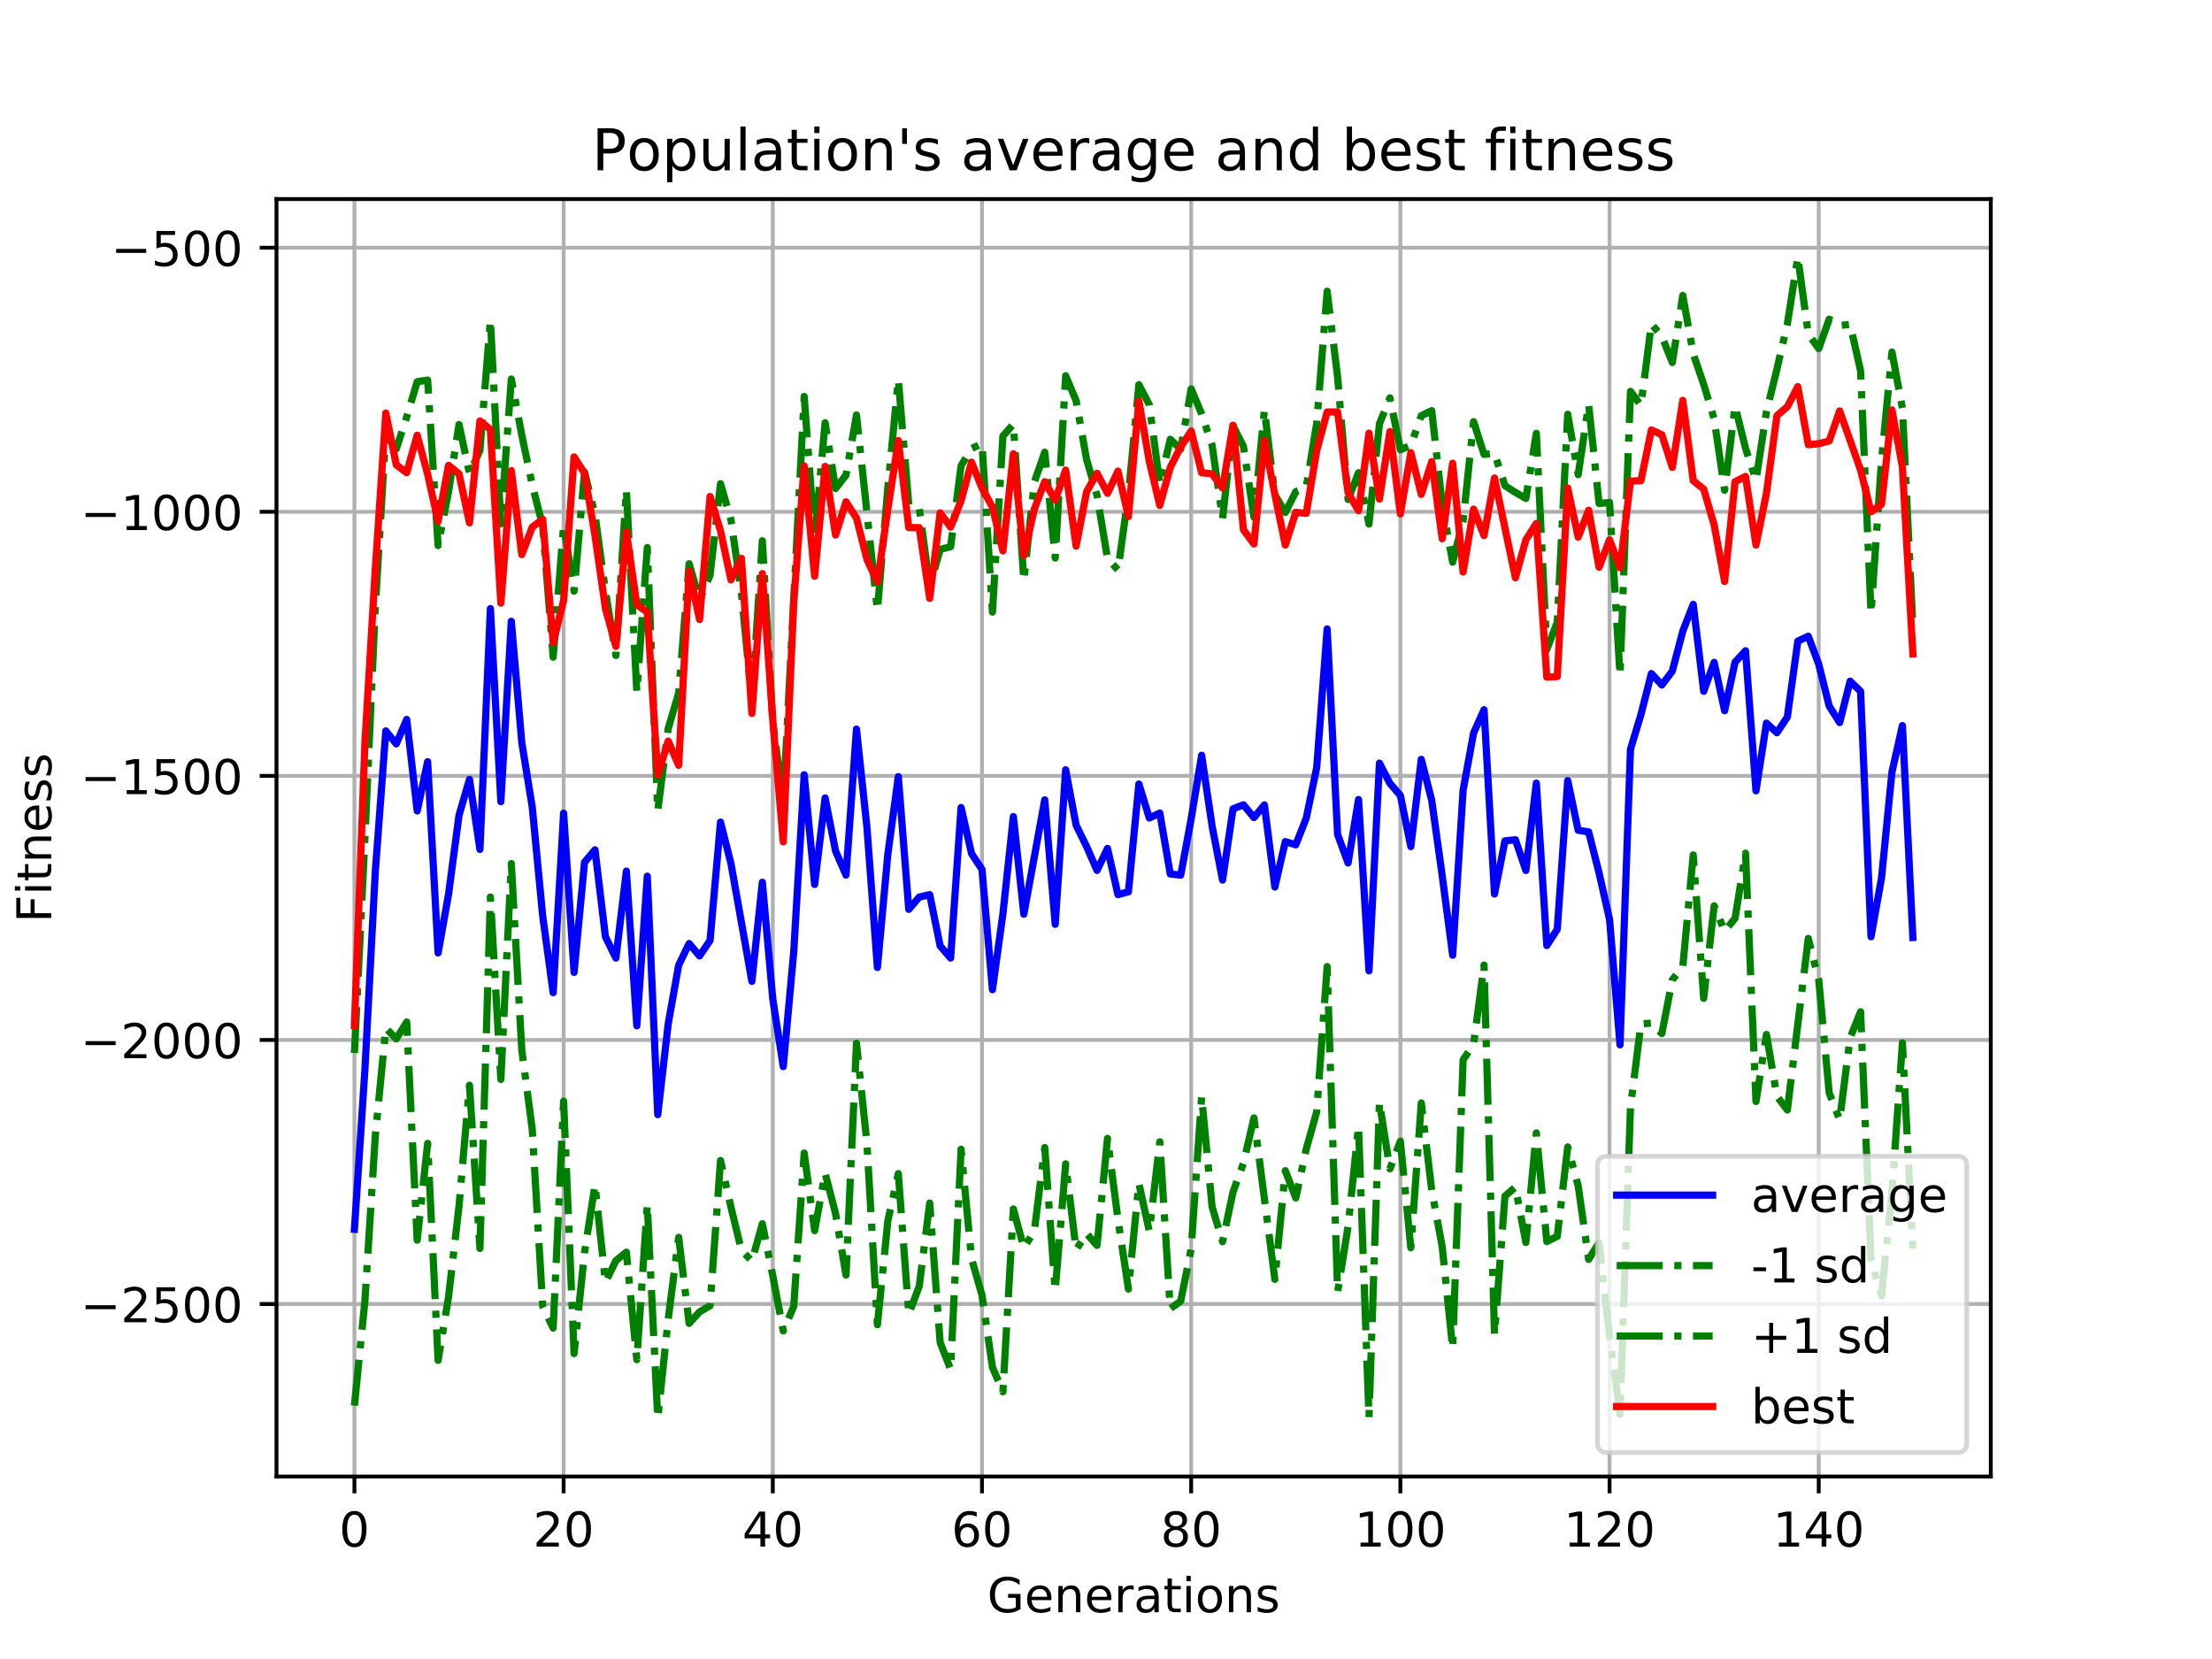 <?xml version="1.0" encoding="utf-8" standalone="no"?>
<!DOCTYPE svg PUBLIC "-//W3C//DTD SVG 1.1//EN"
  "http://www.w3.org/Graphics/SVG/1.1/DTD/svg11.dtd">
<!-- Created with matplotlib (https://matplotlib.org/) -->
<svg height="345.6pt" version="1.1" viewBox="0 0 460.8 345.6" width="460.8pt" xmlns="http://www.w3.org/2000/svg" xmlns:xlink="http://www.w3.org/1999/xlink">
 <defs>
  <style type="text/css">
*{stroke-linecap:butt;stroke-linejoin:round;}
  </style>
 </defs>
 <g id="figure_1">
  <g id="patch_1">
   <path d="M 0 345.6 
L 460.8 345.6 
L 460.8 0 
L 0 0 
z
" style="fill:#ffffff;"/>
  </g>
  <g id="axes_1">
   <g id="patch_2">
    <path d="M 57.6 307.584 
L 414.72 307.584 
L 414.72 41.472 
L 57.6 41.472 
z
" style="fill:#ffffff;"/>
   </g>
   <g id="matplotlib.axis_1">
    <g id="xtick_1">
     <g id="line2d_1">
      <path clip-path="url(#pea93c3dcca)" d="M 73.833 307.584 
L 73.833 41.472 
" style="fill:none;stroke:#b0b0b0;stroke-linecap:square;stroke-width:0.8;"/>
     </g>
     <g id="line2d_2">
      <defs>
       <path d="M 0 0 
L 0 3.5 
" id="m9315d647c9" style="stroke:#000000;stroke-width:0.8;"/>
      </defs>
      <g>
       <use style="stroke:#000000;stroke-width:0.8;" x="73.833" xlink:href="#m9315d647c9" y="307.584"/>
      </g>
     </g>
     <g id="text_1">
      <!-- 0 -->
      <defs>
       <path d="M 31.781 66.406 
Q 24.172 66.406 20.328 58.906 
Q 16.5 51.422 16.5 36.375 
Q 16.5 21.391 20.328 13.891 
Q 24.172 6.391 31.781 6.391 
Q 39.453 6.391 43.281 13.891 
Q 47.125 21.391 47.125 36.375 
Q 47.125 51.422 43.281 58.906 
Q 39.453 66.406 31.781 66.406 
z
M 31.781 74.219 
Q 44.047 74.219 50.516 64.516 
Q 56.984 54.828 56.984 36.375 
Q 56.984 17.969 50.516 8.266 
Q 44.047 -1.422 31.781 -1.422 
Q 19.531 -1.422 13.062 8.266 
Q 6.594 17.969 6.594 36.375 
Q 6.594 54.828 13.062 64.516 
Q 19.531 74.219 31.781 74.219 
z
" id="DejaVuSans-48"/>
      </defs>
      <g transform="translate(70.651 322.182)scale(0.1 -0.1)">
       <use xlink:href="#DejaVuSans-48"/>
      </g>
     </g>
    </g>
    <g id="xtick_2">
     <g id="line2d_3">
      <path clip-path="url(#pea93c3dcca)" d="M 117.411 307.584 
L 117.411 41.472 
" style="fill:none;stroke:#b0b0b0;stroke-linecap:square;stroke-width:0.8;"/>
     </g>
     <g id="line2d_4">
      <g>
       <use style="stroke:#000000;stroke-width:0.8;" x="117.411" xlink:href="#m9315d647c9" y="307.584"/>
      </g>
     </g>
     <g id="text_2">
      <!-- 20 -->
      <defs>
       <path d="M 19.188 8.297 
L 53.609 8.297 
L 53.609 0 
L 7.328 0 
L 7.328 8.297 
Q 12.938 14.109 22.625 23.891 
Q 32.328 33.688 34.812 36.531 
Q 39.547 41.844 41.422 45.531 
Q 43.312 49.219 43.312 52.781 
Q 43.312 58.594 39.234 62.25 
Q 35.156 65.922 28.609 65.922 
Q 23.969 65.922 18.812 64.312 
Q 13.672 62.703 7.812 59.422 
L 7.812 69.391 
Q 13.766 71.781 18.938 73 
Q 24.125 74.219 28.422 74.219 
Q 39.75 74.219 46.484 68.547 
Q 53.219 62.891 53.219 53.422 
Q 53.219 48.922 51.531 44.891 
Q 49.859 40.875 45.406 35.406 
Q 44.188 33.984 37.641 27.219 
Q 31.109 20.453 19.188 8.297 
z
" id="DejaVuSans-50"/>
      </defs>
      <g transform="translate(111.048 322.182)scale(0.1 -0.1)">
       <use xlink:href="#DejaVuSans-50"/>
       <use x="63.623" xlink:href="#DejaVuSans-48"/>
      </g>
     </g>
    </g>
    <g id="xtick_3">
     <g id="line2d_5">
      <path clip-path="url(#pea93c3dcca)" d="M 160.988 307.584 
L 160.988 41.472 
" style="fill:none;stroke:#b0b0b0;stroke-linecap:square;stroke-width:0.8;"/>
     </g>
     <g id="line2d_6">
      <g>
       <use style="stroke:#000000;stroke-width:0.8;" x="160.988" xlink:href="#m9315d647c9" y="307.584"/>
      </g>
     </g>
     <g id="text_3">
      <!-- 40 -->
      <defs>
       <path d="M 37.797 64.312 
L 12.891 25.391 
L 37.797 25.391 
z
M 35.203 72.906 
L 47.609 72.906 
L 47.609 25.391 
L 58.016 25.391 
L 58.016 17.188 
L 47.609 17.188 
L 47.609 0 
L 37.797 0 
L 37.797 17.188 
L 4.891 17.188 
L 4.891 26.703 
z
" id="DejaVuSans-52"/>
      </defs>
      <g transform="translate(154.626 322.182)scale(0.1 -0.1)">
       <use xlink:href="#DejaVuSans-52"/>
       <use x="63.623" xlink:href="#DejaVuSans-48"/>
      </g>
     </g>
    </g>
    <g id="xtick_4">
     <g id="line2d_7">
      <path clip-path="url(#pea93c3dcca)" d="M 204.566 307.584 
L 204.566 41.472 
" style="fill:none;stroke:#b0b0b0;stroke-linecap:square;stroke-width:0.8;"/>
     </g>
     <g id="line2d_8">
      <g>
       <use style="stroke:#000000;stroke-width:0.8;" x="204.566" xlink:href="#m9315d647c9" y="307.584"/>
      </g>
     </g>
     <g id="text_4">
      <!-- 60 -->
      <defs>
       <path d="M 33.016 40.375 
Q 26.375 40.375 22.484 35.828 
Q 18.609 31.297 18.609 23.391 
Q 18.609 15.531 22.484 10.953 
Q 26.375 6.391 33.016 6.391 
Q 39.656 6.391 43.531 10.953 
Q 47.406 15.531 47.406 23.391 
Q 47.406 31.297 43.531 35.828 
Q 39.656 40.375 33.016 40.375 
z
M 52.594 71.297 
L 52.594 62.312 
Q 48.875 64.062 45.094 64.984 
Q 41.312 65.922 37.594 65.922 
Q 27.828 65.922 22.672 59.328 
Q 17.531 52.734 16.797 39.406 
Q 19.672 43.656 24.016 45.922 
Q 28.375 48.188 33.594 48.188 
Q 44.578 48.188 50.953 41.516 
Q 57.328 34.859 57.328 23.391 
Q 57.328 12.156 50.688 5.359 
Q 44.047 -1.422 33.016 -1.422 
Q 20.359 -1.422 13.672 8.266 
Q 6.984 17.969 6.984 36.375 
Q 6.984 53.656 15.188 63.938 
Q 23.391 74.219 37.203 74.219 
Q 40.922 74.219 44.703 73.484 
Q 48.484 72.75 52.594 71.297 
z
" id="DejaVuSans-54"/>
      </defs>
      <g transform="translate(198.204 322.182)scale(0.1 -0.1)">
       <use xlink:href="#DejaVuSans-54"/>
       <use x="63.623" xlink:href="#DejaVuSans-48"/>
      </g>
     </g>
    </g>
    <g id="xtick_5">
     <g id="line2d_9">
      <path clip-path="url(#pea93c3dcca)" d="M 248.144 307.584 
L 248.144 41.472 
" style="fill:none;stroke:#b0b0b0;stroke-linecap:square;stroke-width:0.8;"/>
     </g>
     <g id="line2d_10">
      <g>
       <use style="stroke:#000000;stroke-width:0.8;" x="248.144" xlink:href="#m9315d647c9" y="307.584"/>
      </g>
     </g>
     <g id="text_5">
      <!-- 80 -->
      <defs>
       <path d="M 31.781 34.625 
Q 24.75 34.625 20.719 30.859 
Q 16.703 27.094 16.703 20.516 
Q 16.703 13.922 20.719 10.156 
Q 24.75 6.391 31.781 6.391 
Q 38.812 6.391 42.859 10.172 
Q 46.922 13.969 46.922 20.516 
Q 46.922 27.094 42.891 30.859 
Q 38.875 34.625 31.781 34.625 
z
M 21.922 38.812 
Q 15.578 40.375 12.031 44.719 
Q 8.5 49.078 8.5 55.328 
Q 8.5 64.062 14.719 69.141 
Q 20.953 74.219 31.781 74.219 
Q 42.672 74.219 48.875 69.141 
Q 55.078 64.062 55.078 55.328 
Q 55.078 49.078 51.531 44.719 
Q 48 40.375 41.703 38.812 
Q 48.828 37.156 52.797 32.312 
Q 56.781 27.484 56.781 20.516 
Q 56.781 9.906 50.312 4.234 
Q 43.844 -1.422 31.781 -1.422 
Q 19.734 -1.422 13.25 4.234 
Q 6.781 9.906 6.781 20.516 
Q 6.781 27.484 10.781 32.312 
Q 14.797 37.156 21.922 38.812 
z
M 18.312 54.391 
Q 18.312 48.734 21.844 45.562 
Q 25.391 42.391 31.781 42.391 
Q 38.141 42.391 41.719 45.562 
Q 45.312 48.734 45.312 54.391 
Q 45.312 60.062 41.719 63.234 
Q 38.141 66.406 31.781 66.406 
Q 25.391 66.406 21.844 63.234 
Q 18.312 60.062 18.312 54.391 
z
" id="DejaVuSans-56"/>
      </defs>
      <g transform="translate(241.781 322.182)scale(0.1 -0.1)">
       <use xlink:href="#DejaVuSans-56"/>
       <use x="63.623" xlink:href="#DejaVuSans-48"/>
      </g>
     </g>
    </g>
    <g id="xtick_6">
     <g id="line2d_11">
      <path clip-path="url(#pea93c3dcca)" d="M 291.722 307.584 
L 291.722 41.472 
" style="fill:none;stroke:#b0b0b0;stroke-linecap:square;stroke-width:0.8;"/>
     </g>
     <g id="line2d_12">
      <g>
       <use style="stroke:#000000;stroke-width:0.8;" x="291.722" xlink:href="#m9315d647c9" y="307.584"/>
      </g>
     </g>
     <g id="text_6">
      <!-- 100 -->
      <defs>
       <path d="M 12.406 8.297 
L 28.516 8.297 
L 28.516 63.922 
L 10.984 60.406 
L 10.984 69.391 
L 28.422 72.906 
L 38.281 72.906 
L 38.281 8.297 
L 54.391 8.297 
L 54.391 0 
L 12.406 0 
z
" id="DejaVuSans-49"/>
      </defs>
      <g transform="translate(282.178 322.182)scale(0.1 -0.1)">
       <use xlink:href="#DejaVuSans-49"/>
       <use x="63.623" xlink:href="#DejaVuSans-48"/>
       <use x="127.246" xlink:href="#DejaVuSans-48"/>
      </g>
     </g>
    </g>
    <g id="xtick_7">
     <g id="line2d_13">
      <path clip-path="url(#pea93c3dcca)" d="M 335.299 307.584 
L 335.299 41.472 
" style="fill:none;stroke:#b0b0b0;stroke-linecap:square;stroke-width:0.8;"/>
     </g>
     <g id="line2d_14">
      <g>
       <use style="stroke:#000000;stroke-width:0.8;" x="335.299" xlink:href="#m9315d647c9" y="307.584"/>
      </g>
     </g>
     <g id="text_7">
      <!-- 120 -->
      <g transform="translate(325.756 322.182)scale(0.1 -0.1)">
       <use xlink:href="#DejaVuSans-49"/>
       <use x="63.623" xlink:href="#DejaVuSans-50"/>
       <use x="127.246" xlink:href="#DejaVuSans-48"/>
      </g>
     </g>
    </g>
    <g id="xtick_8">
     <g id="line2d_15">
      <path clip-path="url(#pea93c3dcca)" d="M 378.877 307.584 
L 378.877 41.472 
" style="fill:none;stroke:#b0b0b0;stroke-linecap:square;stroke-width:0.8;"/>
     </g>
     <g id="line2d_16">
      <g>
       <use style="stroke:#000000;stroke-width:0.8;" x="378.877" xlink:href="#m9315d647c9" y="307.584"/>
      </g>
     </g>
     <g id="text_8">
      <!-- 140 -->
      <g transform="translate(369.334 322.182)scale(0.1 -0.1)">
       <use xlink:href="#DejaVuSans-49"/>
       <use x="63.623" xlink:href="#DejaVuSans-52"/>
       <use x="127.246" xlink:href="#DejaVuSans-48"/>
      </g>
     </g>
    </g>
    <g id="text_9">
     <!-- Generations -->
     <defs>
      <path d="M 59.516 10.406 
L 59.516 29.984 
L 43.406 29.984 
L 43.406 38.094 
L 69.281 38.094 
L 69.281 6.781 
Q 63.578 2.734 56.688 0.656 
Q 49.812 -1.422 42 -1.422 
Q 24.906 -1.422 15.25 8.562 
Q 5.609 18.562 5.609 36.375 
Q 5.609 54.25 15.25 64.234 
Q 24.906 74.219 42 74.219 
Q 49.125 74.219 55.547 72.453 
Q 61.969 70.703 67.391 67.281 
L 67.391 56.781 
Q 61.922 61.422 55.766 63.766 
Q 49.609 66.109 42.828 66.109 
Q 29.438 66.109 22.719 58.641 
Q 16.016 51.172 16.016 36.375 
Q 16.016 21.625 22.719 14.156 
Q 29.438 6.688 42.828 6.688 
Q 48.047 6.688 52.141 7.594 
Q 56.25 8.5 59.516 10.406 
z
" id="DejaVuSans-71"/>
      <path d="M 56.203 29.594 
L 56.203 25.203 
L 14.891 25.203 
Q 15.484 15.922 20.484 11.062 
Q 25.484 6.203 34.422 6.203 
Q 39.594 6.203 44.453 7.469 
Q 49.312 8.734 54.109 11.281 
L 54.109 2.781 
Q 49.266 0.734 44.188 -0.344 
Q 39.109 -1.422 33.891 -1.422 
Q 20.797 -1.422 13.156 6.188 
Q 5.516 13.812 5.516 26.812 
Q 5.516 40.234 12.766 48.109 
Q 20.016 56 32.328 56 
Q 43.359 56 49.781 48.891 
Q 56.203 41.797 56.203 29.594 
z
M 47.219 32.234 
Q 47.125 39.594 43.094 43.984 
Q 39.062 48.391 32.422 48.391 
Q 24.906 48.391 20.391 44.141 
Q 15.875 39.891 15.188 32.172 
z
" id="DejaVuSans-101"/>
      <path d="M 54.891 33.016 
L 54.891 0 
L 45.906 0 
L 45.906 32.719 
Q 45.906 40.484 42.875 44.328 
Q 39.844 48.188 33.797 48.188 
Q 26.516 48.188 22.312 43.547 
Q 18.109 38.922 18.109 30.906 
L 18.109 0 
L 9.078 0 
L 9.078 54.688 
L 18.109 54.688 
L 18.109 46.188 
Q 21.344 51.125 25.703 53.562 
Q 30.078 56 35.797 56 
Q 45.219 56 50.047 50.172 
Q 54.891 44.344 54.891 33.016 
z
" id="DejaVuSans-110"/>
      <path d="M 41.109 46.297 
Q 39.594 47.172 37.812 47.578 
Q 36.031 48 33.891 48 
Q 26.266 48 22.188 43.047 
Q 18.109 38.094 18.109 28.812 
L 18.109 0 
L 9.078 0 
L 9.078 54.688 
L 18.109 54.688 
L 18.109 46.188 
Q 20.953 51.172 25.484 53.578 
Q 30.031 56 36.531 56 
Q 37.453 56 38.578 55.875 
Q 39.703 55.766 41.062 55.516 
z
" id="DejaVuSans-114"/>
      <path d="M 34.281 27.484 
Q 23.391 27.484 19.188 25 
Q 14.984 22.516 14.984 16.5 
Q 14.984 11.719 18.141 8.906 
Q 21.297 6.109 26.703 6.109 
Q 34.188 6.109 38.703 11.406 
Q 43.219 16.703 43.219 25.484 
L 43.219 27.484 
z
M 52.203 31.203 
L 52.203 0 
L 43.219 0 
L 43.219 8.297 
Q 40.141 3.328 35.547 0.953 
Q 30.953 -1.422 24.312 -1.422 
Q 15.922 -1.422 10.953 3.297 
Q 6 8.016 6 15.922 
Q 6 25.141 12.172 29.828 
Q 18.359 34.516 30.609 34.516 
L 43.219 34.516 
L 43.219 35.406 
Q 43.219 41.609 39.141 45 
Q 35.062 48.391 27.688 48.391 
Q 23 48.391 18.547 47.266 
Q 14.109 46.141 10.016 43.891 
L 10.016 52.203 
Q 14.938 54.109 19.578 55.047 
Q 24.219 56 28.609 56 
Q 40.484 56 46.344 49.844 
Q 52.203 43.703 52.203 31.203 
z
" id="DejaVuSans-97"/>
      <path d="M 18.312 70.219 
L 18.312 54.688 
L 36.812 54.688 
L 36.812 47.703 
L 18.312 47.703 
L 18.312 18.016 
Q 18.312 11.328 20.141 9.422 
Q 21.969 7.516 27.594 7.516 
L 36.812 7.516 
L 36.812 0 
L 27.594 0 
Q 17.188 0 13.234 3.875 
Q 9.281 7.766 9.281 18.016 
L 9.281 47.703 
L 2.688 47.703 
L 2.688 54.688 
L 9.281 54.688 
L 9.281 70.219 
z
" id="DejaVuSans-116"/>
      <path d="M 9.422 54.688 
L 18.406 54.688 
L 18.406 0 
L 9.422 0 
z
M 9.422 75.984 
L 18.406 75.984 
L 18.406 64.594 
L 9.422 64.594 
z
" id="DejaVuSans-105"/>
      <path d="M 30.609 48.391 
Q 23.391 48.391 19.188 42.75 
Q 14.984 37.109 14.984 27.297 
Q 14.984 17.484 19.156 11.844 
Q 23.344 6.203 30.609 6.203 
Q 37.797 6.203 41.984 11.859 
Q 46.188 17.531 46.188 27.297 
Q 46.188 37.016 41.984 42.703 
Q 37.797 48.391 30.609 48.391 
z
M 30.609 56 
Q 42.328 56 49.016 48.375 
Q 55.719 40.766 55.719 27.297 
Q 55.719 13.875 49.016 6.219 
Q 42.328 -1.422 30.609 -1.422 
Q 18.844 -1.422 12.172 6.219 
Q 5.516 13.875 5.516 27.297 
Q 5.516 40.766 12.172 48.375 
Q 18.844 56 30.609 56 
z
" id="DejaVuSans-111"/>
      <path d="M 44.281 53.078 
L 44.281 44.578 
Q 40.484 46.531 36.375 47.5 
Q 32.281 48.484 27.875 48.484 
Q 21.188 48.484 17.844 46.438 
Q 14.5 44.391 14.5 40.281 
Q 14.5 37.156 16.891 35.375 
Q 19.281 33.594 26.516 31.984 
L 29.594 31.297 
Q 39.156 29.25 43.188 25.516 
Q 47.219 21.781 47.219 15.094 
Q 47.219 7.469 41.188 3.016 
Q 35.156 -1.422 24.609 -1.422 
Q 20.219 -1.422 15.453 -0.562 
Q 10.688 0.297 5.422 2 
L 5.422 11.281 
Q 10.406 8.688 15.234 7.391 
Q 20.062 6.109 24.812 6.109 
Q 31.156 6.109 34.562 8.281 
Q 37.984 10.453 37.984 14.406 
Q 37.984 18.062 35.516 20.016 
Q 33.062 21.969 24.703 23.781 
L 21.578 24.516 
Q 13.234 26.266 9.516 29.906 
Q 5.812 33.547 5.812 39.891 
Q 5.812 47.609 11.281 51.797 
Q 16.75 56 26.812 56 
Q 31.781 56 36.172 55.266 
Q 40.578 54.547 44.281 53.078 
z
" id="DejaVuSans-115"/>
     </defs>
     <g transform="translate(205.662 335.861)scale(0.1 -0.1)">
      <use xlink:href="#DejaVuSans-71"/>
      <use x="77.49" xlink:href="#DejaVuSans-101"/>
      <use x="139.014" xlink:href="#DejaVuSans-110"/>
      <use x="202.393" xlink:href="#DejaVuSans-101"/>
      <use x="263.916" xlink:href="#DejaVuSans-114"/>
      <use x="305.029" xlink:href="#DejaVuSans-97"/>
      <use x="366.309" xlink:href="#DejaVuSans-116"/>
      <use x="405.518" xlink:href="#DejaVuSans-105"/>
      <use x="433.301" xlink:href="#DejaVuSans-111"/>
      <use x="494.482" xlink:href="#DejaVuSans-110"/>
      <use x="557.861" xlink:href="#DejaVuSans-115"/>
     </g>
    </g>
   </g>
   <g id="matplotlib.axis_2">
    <g id="ytick_1">
     <g id="line2d_17">
      <path clip-path="url(#pea93c3dcca)" d="M 57.6 271.65 
L 414.72 271.65 
" style="fill:none;stroke:#b0b0b0;stroke-linecap:square;stroke-width:0.8;"/>
     </g>
     <g id="line2d_18">
      <defs>
       <path d="M 0 0 
L -3.5 0 
" id="m61d6801c57" style="stroke:#000000;stroke-width:0.8;"/>
      </defs>
      <g>
       <use style="stroke:#000000;stroke-width:0.8;" x="57.6" xlink:href="#m61d6801c57" y="271.65"/>
      </g>
     </g>
     <g id="text_10">
      <!-- −2500 -->
      <defs>
       <path d="M 10.594 35.5 
L 73.188 35.5 
L 73.188 27.203 
L 10.594 27.203 
z
" id="DejaVuSans-8722"/>
       <path d="M 10.797 72.906 
L 49.516 72.906 
L 49.516 64.594 
L 19.828 64.594 
L 19.828 46.734 
Q 21.969 47.469 24.109 47.828 
Q 26.266 48.188 28.422 48.188 
Q 40.625 48.188 47.75 41.5 
Q 54.891 34.812 54.891 23.391 
Q 54.891 11.625 47.562 5.094 
Q 40.234 -1.422 26.906 -1.422 
Q 22.312 -1.422 17.547 -0.641 
Q 12.797 0.141 7.719 1.703 
L 7.719 11.625 
Q 12.109 9.234 16.797 8.062 
Q 21.484 6.891 26.703 6.891 
Q 35.156 6.891 40.078 11.328 
Q 45.016 15.766 45.016 23.391 
Q 45.016 31 40.078 35.438 
Q 35.156 39.891 26.703 39.891 
Q 22.75 39.891 18.812 39.016 
Q 14.891 38.141 10.797 36.281 
z
" id="DejaVuSans-53"/>
      </defs>
      <g transform="translate(16.77 275.449)scale(0.1 -0.1)">
       <use xlink:href="#DejaVuSans-8722"/>
       <use x="83.789" xlink:href="#DejaVuSans-50"/>
       <use x="147.412" xlink:href="#DejaVuSans-53"/>
       <use x="211.035" xlink:href="#DejaVuSans-48"/>
       <use x="274.658" xlink:href="#DejaVuSans-48"/>
      </g>
     </g>
    </g>
    <g id="ytick_2">
     <g id="line2d_19">
      <path clip-path="url(#pea93c3dcca)" d="M 57.6 216.639 
L 414.72 216.639 
" style="fill:none;stroke:#b0b0b0;stroke-linecap:square;stroke-width:0.8;"/>
     </g>
     <g id="line2d_20">
      <g>
       <use style="stroke:#000000;stroke-width:0.8;" x="57.6" xlink:href="#m61d6801c57" y="216.639"/>
      </g>
     </g>
     <g id="text_11">
      <!-- −2000 -->
      <g transform="translate(16.77 220.438)scale(0.1 -0.1)">
       <use xlink:href="#DejaVuSans-8722"/>
       <use x="83.789" xlink:href="#DejaVuSans-50"/>
       <use x="147.412" xlink:href="#DejaVuSans-48"/>
       <use x="211.035" xlink:href="#DejaVuSans-48"/>
       <use x="274.658" xlink:href="#DejaVuSans-48"/>
      </g>
     </g>
    </g>
    <g id="ytick_3">
     <g id="line2d_21">
      <path clip-path="url(#pea93c3dcca)" d="M 57.6 161.628 
L 414.72 161.628 
" style="fill:none;stroke:#b0b0b0;stroke-linecap:square;stroke-width:0.8;"/>
     </g>
     <g id="line2d_22">
      <g>
       <use style="stroke:#000000;stroke-width:0.8;" x="57.6" xlink:href="#m61d6801c57" y="161.628"/>
      </g>
     </g>
     <g id="text_12">
      <!-- −1500 -->
      <g transform="translate(16.77 165.427)scale(0.1 -0.1)">
       <use xlink:href="#DejaVuSans-8722"/>
       <use x="83.789" xlink:href="#DejaVuSans-49"/>
       <use x="147.412" xlink:href="#DejaVuSans-53"/>
       <use x="211.035" xlink:href="#DejaVuSans-48"/>
       <use x="274.658" xlink:href="#DejaVuSans-48"/>
      </g>
     </g>
    </g>
    <g id="ytick_4">
     <g id="line2d_23">
      <path clip-path="url(#pea93c3dcca)" d="M 57.6 106.617 
L 414.72 106.617 
" style="fill:none;stroke:#b0b0b0;stroke-linecap:square;stroke-width:0.8;"/>
     </g>
     <g id="line2d_24">
      <g>
       <use style="stroke:#000000;stroke-width:0.8;" x="57.6" xlink:href="#m61d6801c57" y="106.617"/>
      </g>
     </g>
     <g id="text_13">
      <!-- −1000 -->
      <g transform="translate(16.77 110.416)scale(0.1 -0.1)">
       <use xlink:href="#DejaVuSans-8722"/>
       <use x="83.789" xlink:href="#DejaVuSans-49"/>
       <use x="147.412" xlink:href="#DejaVuSans-48"/>
       <use x="211.035" xlink:href="#DejaVuSans-48"/>
       <use x="274.658" xlink:href="#DejaVuSans-48"/>
      </g>
     </g>
    </g>
    <g id="ytick_5">
     <g id="line2d_25">
      <path clip-path="url(#pea93c3dcca)" d="M 57.6 51.606 
L 414.72 51.606 
" style="fill:none;stroke:#b0b0b0;stroke-linecap:square;stroke-width:0.8;"/>
     </g>
     <g id="line2d_26">
      <g>
       <use style="stroke:#000000;stroke-width:0.8;" x="57.6" xlink:href="#m61d6801c57" y="51.606"/>
      </g>
     </g>
     <g id="text_14">
      <!-- −500 -->
      <g transform="translate(23.133 55.405)scale(0.1 -0.1)">
       <use xlink:href="#DejaVuSans-8722"/>
       <use x="83.789" xlink:href="#DejaVuSans-53"/>
       <use x="147.412" xlink:href="#DejaVuSans-48"/>
       <use x="211.035" xlink:href="#DejaVuSans-48"/>
      </g>
     </g>
    </g>
    <g id="text_15">
     <!-- Fitness -->
     <defs>
      <path d="M 9.812 72.906 
L 51.703 72.906 
L 51.703 64.594 
L 19.672 64.594 
L 19.672 43.109 
L 48.578 43.109 
L 48.578 34.812 
L 19.672 34.812 
L 19.672 0 
L 9.812 0 
z
" id="DejaVuSans-70"/>
     </defs>
     <g transform="translate(10.691 192.202)rotate(-90)scale(0.1 -0.1)">
      <use xlink:href="#DejaVuSans-70"/>
      <use x="57.41" xlink:href="#DejaVuSans-105"/>
      <use x="85.193" xlink:href="#DejaVuSans-116"/>
      <use x="124.402" xlink:href="#DejaVuSans-110"/>
      <use x="187.781" xlink:href="#DejaVuSans-101"/>
      <use x="249.305" xlink:href="#DejaVuSans-115"/>
      <use x="301.404" xlink:href="#DejaVuSans-115"/>
     </g>
    </g>
   </g>
   <g id="line2d_27">
    <path clip-path="url(#pea93c3dcca)" d="M 73.833 256.088 
L 76.012 222.934 
L 78.191 181.45 
L 80.369 152.261 
L 82.548 154.967 
L 84.727 149.873 
L 86.906 168.936 
L 89.085 158.677 
L 91.264 198.521 
L 93.443 186.262 
L 95.622 169.842 
L 97.801 162.354 
L 99.979 176.952 
L 102.158 126.773 
L 104.337 167.002 
L 106.516 129.427 
L 108.695 154.672 
L 110.874 168.119 
L 113.053 190.834 
L 115.232 206.785 
L 117.411 169.385 
L 119.589 202.567 
L 121.768 179.625 
L 123.947 177.033 
L 126.126 195.156 
L 128.305 199.581 
L 130.484 181.467 
L 132.663 213.697 
L 134.842 182.523 
L 137.021 232.203 
L 139.199 213.294 
L 141.378 201.073 
L 143.557 196.553 
L 145.736 199.139 
L 147.915 195.915 
L 150.094 171.257 
L 152.273 179.898 
L 156.631 204.433 
L 158.809 183.784 
L 160.988 208.143 
L 163.167 222.199 
L 165.346 198.345 
L 167.525 161.39 
L 169.704 184.251 
L 171.883 166.231 
L 174.062 177.286 
L 176.241 182.295 
L 178.419 151.885 
L 180.598 172.351 
L 182.777 201.546 
L 184.956 177.931 
L 187.135 161.784 
L 189.314 189.435 
L 191.493 186.88 
L 193.672 186.366 
L 195.851 197.057 
L 198.029 199.579 
L 200.208 168.221 
L 202.387 177.814 
L 204.566 181.117 
L 206.745 206.172 
L 208.924 190.386 
L 211.103 170.104 
L 213.282 190.456 
L 217.639 166.62 
L 219.818 192.555 
L 221.997 160.362 
L 224.176 171.903 
L 226.355 176.342 
L 228.534 181.322 
L 230.713 176.744 
L 232.892 186.374 
L 235.071 185.774 
L 237.249 163.325 
L 239.428 170.41 
L 241.607 169.367 
L 243.786 182.063 
L 245.965 182.312 
L 248.144 170.565 
L 250.323 157.335 
L 252.502 172.093 
L 254.681 183.33 
L 256.859 168.493 
L 259.038 167.655 
L 261.217 170.32 
L 263.396 167.671 
L 265.575 184.78 
L 267.754 175.317 
L 269.933 175.985 
L 272.112 170.449 
L 274.291 159.913 
L 276.469 131.011 
L 278.648 173.834 
L 280.827 179.779 
L 283.006 166.555 
L 285.185 202.244 
L 287.364 158.97 
L 289.543 163.188 
L 291.722 165.708 
L 293.901 176.362 
L 296.079 158.183 
L 298.258 166.748 
L 300.437 182.424 
L 302.616 198.998 
L 304.795 164.61 
L 306.974 152.703 
L 309.153 147.847 
L 311.332 186.244 
L 313.511 175.17 
L 315.689 174.936 
L 317.868 181.333 
L 320.047 163.131 
L 322.226 196.971 
L 324.405 193.592 
L 326.584 162.609 
L 328.763 172.958 
L 330.942 173.306 
L 333.121 181.874 
L 335.299 191.523 
L 337.478 217.66 
L 339.657 156.072 
L 341.836 148.866 
L 344.015 140.308 
L 346.194 142.693 
L 348.373 139.811 
L 350.552 131.491 
L 352.731 125.897 
L 354.909 144.018 
L 357.088 137.982 
L 359.267 148.058 
L 361.446 137.936 
L 363.625 135.564 
L 365.804 164.744 
L 367.983 150.637 
L 370.162 152.648 
L 372.341 149.347 
L 374.519 133.561 
L 376.698 132.536 
L 378.877 138.38 
L 381.056 147.081 
L 383.235 150.527 
L 385.414 141.901 
L 387.593 144.009 
L 389.772 195.136 
L 391.951 182.915 
L 394.129 160.836 
L 396.308 151.152 
L 398.487 195.293 
L 398.487 195.293 
" style="fill:none;stroke:#0000ff;stroke-linecap:square;stroke-width:1.5;"/>
   </g>
   <g id="line2d_28">
    <path clip-path="url(#pea93c3dcca)" d="M 73.833 292.818 
L 76.012 271.048 
L 78.191 236.527 
L 80.369 214.156 
L 82.548 216.41 
L 84.727 212.898 
L 86.906 258.348 
L 89.085 238.177 
L 91.264 283.389 
L 93.443 270.129 
L 95.622 251.255 
L 97.801 226.073 
L 99.979 260.078 
L 102.158 186.867 
L 104.337 224.866 
L 106.516 179.894 
L 108.695 218.7 
L 110.874 235.242 
L 113.053 272.096 
L 115.232 276.669 
L 117.411 229.393 
L 119.589 281.981 
L 121.768 260.895 
L 123.947 246.846 
L 126.126 267.121 
L 128.305 262.611 
L 130.484 260.847 
L 132.663 283.238 
L 134.842 250.982 
L 137.021 295.488 
L 139.199 274.81 
L 141.378 257.765 
L 143.557 275.681 
L 145.736 273.284 
L 147.915 272 
L 150.094 241.754 
L 152.273 251.489 
L 154.452 260.437 
L 156.631 262.704 
L 158.809 254.92 
L 160.988 265.791 
L 163.167 277.26 
L 165.346 272.17 
L 167.525 240.198 
L 169.704 256.365 
L 171.883 244.398 
L 174.062 252.795 
L 176.241 265.623 
L 178.419 217.325 
L 180.598 238.144 
L 182.777 275.964 
L 184.956 254.316 
L 187.135 244.476 
L 189.314 273.772 
L 191.493 267.939 
L 193.672 250.62 
L 195.851 279.66 
L 198.029 285.268 
L 200.208 239.405 
L 202.387 262.191 
L 204.566 269.823 
L 206.745 284.833 
L 208.924 289.929 
L 211.103 251.85 
L 213.282 259.938 
L 215.461 256.485 
L 217.639 239.042 
L 219.818 268.864 
L 221.997 242.449 
L 224.176 260.327 
L 226.355 256.975 
L 228.534 259.439 
L 230.713 237.151 
L 232.892 254.013 
L 235.071 268.534 
L 237.249 246.518 
L 239.428 256.504 
L 241.607 237.85 
L 243.786 272.619 
L 245.965 271.045 
L 248.144 260.116 
L 250.323 228.429 
L 252.502 251.419 
L 254.681 258.669 
L 256.859 248.3 
L 259.038 242.314 
L 261.217 232.886 
L 265.575 266.512 
L 267.754 243.871 
L 269.933 249.55 
L 272.112 239.37 
L 274.291 231.626 
L 276.469 201.359 
L 278.648 269.111 
L 280.827 255.502 
L 283.006 234.633 
L 285.185 295.312 
L 287.364 229.655 
L 289.543 243.497 
L 291.722 237.727 
L 293.901 259.934 
L 296.079 229.762 
L 298.258 247.953 
L 300.437 259.712 
L 302.616 280.874 
L 304.795 220.771 
L 306.974 217.56 
L 309.153 201.035 
L 311.332 278.047 
L 313.511 249.16 
L 315.689 247.294 
L 317.868 258.83 
L 320.047 236.003 
L 322.226 258.644 
L 324.405 257.558 
L 326.584 238.929 
L 328.763 247.032 
L 330.942 262.358 
L 333.121 258.855 
L 335.299 278.376 
L 337.478 294.631 
L 339.657 230.621 
L 341.836 213.29 
L 344.015 213.134 
L 346.194 215.316 
L 348.373 204.106 
L 350.552 201.44 
L 352.731 178.094 
L 354.909 207.967 
L 357.088 188.699 
L 359.267 193.978 
L 361.446 191.295 
L 363.625 177.733 
L 365.804 229.463 
L 367.983 215.504 
L 370.162 228.383 
L 372.341 231.233 
L 376.698 195.487 
L 378.877 204.144 
L 381.056 227.68 
L 383.235 233.256 
L 385.414 216.215 
L 387.593 210.761 
L 389.772 262.496 
L 391.951 269.92 
L 394.129 248.341 
L 396.308 217.236 
L 398.487 260.088 
L 398.487 260.088 
" style="fill:none;stroke:#008000;stroke-dasharray:9.6,2.4,1.5,2.4;stroke-dashoffset:0;stroke-width:1.5;"/>
   </g>
   <g id="line2d_29">
    <path clip-path="url(#pea93c3dcca)" d="M 73.833 219.359 
L 76.012 174.821 
L 78.191 126.372 
L 80.369 90.366 
L 82.548 93.525 
L 84.727 86.849 
L 86.906 79.524 
L 89.085 79.177 
L 91.264 113.652 
L 93.443 102.395 
L 95.622 88.429 
L 97.801 98.636 
L 99.979 93.826 
L 102.158 66.68 
L 104.337 109.137 
L 106.516 78.959 
L 108.695 90.645 
L 110.874 100.997 
L 113.053 109.573 
L 115.232 136.901 
L 117.411 109.376 
L 119.589 123.154 
L 121.768 98.356 
L 123.947 107.22 
L 126.126 123.191 
L 128.305 136.552 
L 130.484 102.087 
L 132.663 144.156 
L 134.842 114.065 
L 137.021 168.917 
L 139.199 151.778 
L 141.378 144.381 
L 143.557 117.426 
L 145.736 124.994 
L 147.915 119.831 
L 150.094 100.76 
L 152.273 108.307 
L 154.452 123.604 
L 156.631 146.162 
L 158.809 112.649 
L 160.988 150.495 
L 163.167 167.138 
L 167.525 82.582 
L 169.704 112.137 
L 171.883 88.065 
L 174.062 101.778 
L 176.241 98.966 
L 178.419 86.444 
L 182.777 127.128 
L 184.956 101.546 
L 187.135 79.093 
L 189.314 105.098 
L 191.493 105.822 
L 193.672 122.112 
L 195.851 114.454 
L 198.029 113.89 
L 200.208 97.036 
L 202.387 93.438 
L 204.566 92.411 
L 206.745 127.51 
L 208.924 90.842 
L 211.103 88.358 
L 213.282 120.974 
L 215.461 100.447 
L 217.639 94.198 
L 219.818 116.247 
L 221.997 78.275 
L 224.176 83.478 
L 226.355 95.71 
L 228.534 103.205 
L 230.713 116.336 
L 232.892 118.736 
L 235.071 103.015 
L 237.249 80.131 
L 239.428 84.316 
L 241.607 100.884 
L 243.786 91.506 
L 245.965 93.579 
L 248.144 81.013 
L 250.323 86.241 
L 252.502 92.768 
L 254.681 107.992 
L 256.859 88.687 
L 259.038 92.996 
L 261.217 107.753 
L 263.396 85.39 
L 265.575 103.048 
L 267.754 106.763 
L 269.933 102.42 
L 272.112 101.528 
L 274.291 88.199 
L 276.469 60.662 
L 278.648 78.557 
L 280.827 104.057 
L 283.006 98.477 
L 285.185 109.176 
L 287.364 88.285 
L 289.543 82.879 
L 291.722 93.688 
L 293.901 92.791 
L 296.079 86.604 
L 298.258 85.544 
L 300.437 105.137 
L 302.616 117.122 
L 304.795 108.448 
L 306.974 87.846 
L 309.153 94.658 
L 311.332 94.441 
L 313.511 101.179 
L 315.689 102.579 
L 317.868 103.836 
L 320.047 90.259 
L 322.226 135.299 
L 324.405 129.625 
L 326.584 86.29 
L 328.763 98.884 
L 330.942 84.254 
L 333.121 104.894 
L 335.299 104.67 
L 337.478 140.689 
L 339.657 81.523 
L 341.836 84.441 
L 344.015 67.482 
L 346.194 70.071 
L 348.373 75.515 
L 350.552 61.542 
L 352.731 73.701 
L 354.909 80.069 
L 357.088 87.266 
L 359.267 102.138 
L 361.446 84.577 
L 363.625 93.395 
L 365.804 100.025 
L 367.983 85.77 
L 370.162 76.914 
L 372.341 67.462 
L 374.519 53.568 
L 376.698 69.585 
L 378.877 72.616 
L 381.056 66.482 
L 383.235 67.798 
L 385.414 67.587 
L 387.593 77.258 
L 389.772 127.777 
L 391.951 95.91 
L 394.129 73.331 
L 396.308 85.067 
L 398.487 130.497 
L 398.487 130.497 
" style="fill:none;stroke:#008000;stroke-dasharray:9.6,2.4,1.5,2.4;stroke-dashoffset:0;stroke-width:1.5;"/>
   </g>
   <g id="line2d_30">
    <path clip-path="url(#pea93c3dcca)" d="M 73.833 213.668 
L 76.012 154.917 
L 78.191 118.389 
L 80.369 86.043 
L 82.548 96.825 
L 84.727 98.476 
L 86.906 90.664 
L 89.085 98.806 
L 91.264 108.598 
L 93.443 96.935 
L 95.622 98.696 
L 97.801 108.928 
L 99.979 87.693 
L 102.158 89.454 
L 104.337 125.651 
L 106.516 98.035 
L 108.695 115.529 
L 110.874 109.808 
L 113.053 108.157 
L 115.232 133.903 
L 117.411 125.101 
L 119.589 95.175 
L 121.768 98.586 
L 123.947 111.568 
L 126.126 126.751 
L 128.305 134.673 
L 130.484 110.798 
L 132.663 125.981 
L 134.842 127.521 
L 137.021 161.518 
L 139.199 154.367 
L 141.378 159.428 
L 143.557 118.94 
L 145.736 129.062 
L 147.915 103.427 
L 150.094 110.578 
L 152.273 120.81 
L 154.452 116.299 
L 156.631 148.645 
L 158.809 119.49 
L 160.988 150.076 
L 163.167 175.381 
L 165.346 125.431 
L 167.525 97.045 
L 169.704 120.04 
L 171.883 97.155 
L 174.062 111.458 
L 176.241 104.527 
L 178.419 107.937 
L 180.598 116.519 
L 182.777 121.25 
L 184.956 106.067 
L 187.135 91.764 
L 189.314 109.918 
L 191.493 109.918 
L 193.672 124.661 
L 195.851 106.837 
L 198.029 109.808 
L 200.208 104.307 
L 202.387 96.275 
L 204.566 101.666 
L 206.745 105.627 
L 208.924 114.759 
L 211.103 94.515 
L 213.282 115.749 
L 215.461 106.067 
L 217.639 100.346 
L 219.818 104.197 
L 221.997 97.925 
L 224.176 113.769 
L 226.355 102.436 
L 228.534 98.586 
L 230.713 102.766 
L 232.892 98.145 
L 235.071 107.607 
L 237.249 83.513 
L 239.428 96.165 
L 241.607 105.297 
L 243.786 97.375 
L 245.965 93.084 
L 248.144 89.784 
L 250.323 98.476 
L 252.502 98.696 
L 254.681 101.666 
L 256.859 88.574 
L 259.038 110.358 
L 261.217 113.328 
L 263.396 91.764 
L 265.575 102.986 
L 267.754 113.549 
L 269.933 106.727 
L 272.112 106.947 
L 274.291 93.855 
L 276.469 85.823 
L 278.648 85.823 
L 280.827 102.656 
L 283.006 106.397 
L 285.185 90.224 
L 287.364 103.977 
L 289.543 89.894 
L 291.722 107.057 
L 293.901 94.295 
L 296.079 102.986 
L 298.258 96.165 
L 300.437 112.228 
L 302.616 96.495 
L 304.795 119.16 
L 306.974 106.067 
L 309.153 111.568 
L 311.332 99.576 
L 315.689 120.37 
L 317.868 112.448 
L 320.047 109.038 
L 322.226 141.054 
L 324.405 140.944 
L 326.584 101.666 
L 328.763 111.898 
L 330.942 106.287 
L 333.121 118.169 
L 335.299 112.448 
L 337.478 118.279 
L 339.657 100.236 
L 341.836 100.126 
L 344.015 89.564 
L 346.194 90.554 
L 348.373 97.375 
L 350.552 83.403 
L 352.731 100.126 
L 354.909 101.886 
L 357.088 109.368 
L 359.267 121.14 
L 361.446 100.346 
L 363.625 99.246 
L 365.804 113.549 
L 367.983 102.766 
L 370.162 86.593 
L 372.341 84.723 
L 374.519 80.542 
L 376.698 92.644 
L 378.877 92.424 
L 381.056 91.874 
L 383.235 85.603 
L 387.593 97.925 
L 389.772 106.617 
L 391.951 105.077 
L 394.129 85.383 
L 396.308 97.265 
L 398.487 136.213 
L 398.487 136.213 
" style="fill:none;stroke:#ff0000;stroke-linecap:square;stroke-width:1.5;"/>
   </g>
   <g id="patch_3">
    <path d="M 57.6 307.584 
L 57.6 41.472 
" style="fill:none;stroke:#000000;stroke-linecap:square;stroke-linejoin:miter;stroke-width:0.8;"/>
   </g>
   <g id="patch_4">
    <path d="M 414.72 307.584 
L 414.72 41.472 
" style="fill:none;stroke:#000000;stroke-linecap:square;stroke-linejoin:miter;stroke-width:0.8;"/>
   </g>
   <g id="patch_5">
    <path d="M 57.6 307.584 
L 414.72 307.584 
" style="fill:none;stroke:#000000;stroke-linecap:square;stroke-linejoin:miter;stroke-width:0.8;"/>
   </g>
   <g id="patch_6">
    <path d="M 57.6 41.472 
L 414.72 41.472 
" style="fill:none;stroke:#000000;stroke-linecap:square;stroke-linejoin:miter;stroke-width:0.8;"/>
   </g>
   <g id="text_16">
    <!-- Population's average and best fitness -->
    <defs>
     <path d="M 19.672 64.797 
L 19.672 37.406 
L 32.078 37.406 
Q 38.969 37.406 42.719 40.969 
Q 46.484 44.531 46.484 51.125 
Q 46.484 57.672 42.719 61.234 
Q 38.969 64.797 32.078 64.797 
z
M 9.812 72.906 
L 32.078 72.906 
Q 44.344 72.906 50.609 67.359 
Q 56.891 61.812 56.891 51.125 
Q 56.891 40.328 50.609 34.812 
Q 44.344 29.297 32.078 29.297 
L 19.672 29.297 
L 19.672 0 
L 9.812 0 
z
" id="DejaVuSans-80"/>
     <path d="M 18.109 8.203 
L 18.109 -20.797 
L 9.078 -20.797 
L 9.078 54.688 
L 18.109 54.688 
L 18.109 46.391 
Q 20.953 51.266 25.266 53.625 
Q 29.594 56 35.594 56 
Q 45.562 56 51.781 48.094 
Q 58.016 40.188 58.016 27.297 
Q 58.016 14.406 51.781 6.484 
Q 45.562 -1.422 35.594 -1.422 
Q 29.594 -1.422 25.266 0.953 
Q 20.953 3.328 18.109 8.203 
z
M 48.688 27.297 
Q 48.688 37.203 44.609 42.844 
Q 40.531 48.484 33.406 48.484 
Q 26.266 48.484 22.188 42.844 
Q 18.109 37.203 18.109 27.297 
Q 18.109 17.391 22.188 11.75 
Q 26.266 6.109 33.406 6.109 
Q 40.531 6.109 44.609 11.75 
Q 48.688 17.391 48.688 27.297 
z
" id="DejaVuSans-112"/>
     <path d="M 8.5 21.578 
L 8.5 54.688 
L 17.484 54.688 
L 17.484 21.922 
Q 17.484 14.156 20.5 10.266 
Q 23.531 6.391 29.594 6.391 
Q 36.859 6.391 41.078 11.031 
Q 45.312 15.672 45.312 23.688 
L 45.312 54.688 
L 54.297 54.688 
L 54.297 0 
L 45.312 0 
L 45.312 8.406 
Q 42.047 3.422 37.719 1 
Q 33.406 -1.422 27.688 -1.422 
Q 18.266 -1.422 13.375 4.438 
Q 8.5 10.297 8.5 21.578 
z
M 31.109 56 
z
" id="DejaVuSans-117"/>
     <path d="M 9.422 75.984 
L 18.406 75.984 
L 18.406 0 
L 9.422 0 
z
" id="DejaVuSans-108"/>
     <path d="M 17.922 72.906 
L 17.922 45.797 
L 9.625 45.797 
L 9.625 72.906 
z
" id="DejaVuSans-39"/>
     <path id="DejaVuSans-32"/>
     <path d="M 2.984 54.688 
L 12.5 54.688 
L 29.594 8.797 
L 46.688 54.688 
L 56.203 54.688 
L 35.688 0 
L 23.484 0 
z
" id="DejaVuSans-118"/>
     <path d="M 45.406 27.984 
Q 45.406 37.75 41.375 43.109 
Q 37.359 48.484 30.078 48.484 
Q 22.859 48.484 18.828 43.109 
Q 14.797 37.75 14.797 27.984 
Q 14.797 18.266 18.828 12.891 
Q 22.859 7.516 30.078 7.516 
Q 37.359 7.516 41.375 12.891 
Q 45.406 18.266 45.406 27.984 
z
M 54.391 6.781 
Q 54.391 -7.172 48.188 -13.984 
Q 42 -20.797 29.203 -20.797 
Q 24.469 -20.797 20.266 -20.094 
Q 16.062 -19.391 12.109 -17.922 
L 12.109 -9.188 
Q 16.062 -11.328 19.922 -12.344 
Q 23.781 -13.375 27.781 -13.375 
Q 36.625 -13.375 41.016 -8.766 
Q 45.406 -4.156 45.406 5.172 
L 45.406 9.625 
Q 42.625 4.781 38.281 2.391 
Q 33.938 0 27.875 0 
Q 17.828 0 11.672 7.656 
Q 5.516 15.328 5.516 27.984 
Q 5.516 40.672 11.672 48.328 
Q 17.828 56 27.875 56 
Q 33.938 56 38.281 53.609 
Q 42.625 51.219 45.406 46.391 
L 45.406 54.688 
L 54.391 54.688 
z
" id="DejaVuSans-103"/>
     <path d="M 45.406 46.391 
L 45.406 75.984 
L 54.391 75.984 
L 54.391 0 
L 45.406 0 
L 45.406 8.203 
Q 42.578 3.328 38.25 0.953 
Q 33.938 -1.422 27.875 -1.422 
Q 17.969 -1.422 11.734 6.484 
Q 5.516 14.406 5.516 27.297 
Q 5.516 40.188 11.734 48.094 
Q 17.969 56 27.875 56 
Q 33.938 56 38.25 53.625 
Q 42.578 51.266 45.406 46.391 
z
M 14.797 27.297 
Q 14.797 17.391 18.875 11.75 
Q 22.953 6.109 30.078 6.109 
Q 37.203 6.109 41.297 11.75 
Q 45.406 17.391 45.406 27.297 
Q 45.406 37.203 41.297 42.844 
Q 37.203 48.484 30.078 48.484 
Q 22.953 48.484 18.875 42.844 
Q 14.797 37.203 14.797 27.297 
z
" id="DejaVuSans-100"/>
     <path d="M 48.688 27.297 
Q 48.688 37.203 44.609 42.844 
Q 40.531 48.484 33.406 48.484 
Q 26.266 48.484 22.188 42.844 
Q 18.109 37.203 18.109 27.297 
Q 18.109 17.391 22.188 11.75 
Q 26.266 6.109 33.406 6.109 
Q 40.531 6.109 44.609 11.75 
Q 48.688 17.391 48.688 27.297 
z
M 18.109 46.391 
Q 20.953 51.266 25.266 53.625 
Q 29.594 56 35.594 56 
Q 45.562 56 51.781 48.094 
Q 58.016 40.188 58.016 27.297 
Q 58.016 14.406 51.781 6.484 
Q 45.562 -1.422 35.594 -1.422 
Q 29.594 -1.422 25.266 0.953 
Q 20.953 3.328 18.109 8.203 
L 18.109 0 
L 9.078 0 
L 9.078 75.984 
L 18.109 75.984 
z
" id="DejaVuSans-98"/>
     <path d="M 37.109 75.984 
L 37.109 68.5 
L 28.516 68.5 
Q 23.688 68.5 21.797 66.547 
Q 19.922 64.594 19.922 59.516 
L 19.922 54.688 
L 34.719 54.688 
L 34.719 47.703 
L 19.922 47.703 
L 19.922 0 
L 10.891 0 
L 10.891 47.703 
L 2.297 47.703 
L 2.297 54.688 
L 10.891 54.688 
L 10.891 58.5 
Q 10.891 67.625 15.141 71.797 
Q 19.391 75.984 28.609 75.984 
z
" id="DejaVuSans-102"/>
    </defs>
    <g transform="translate(123.315 35.472)scale(0.12 -0.12)">
     <use xlink:href="#DejaVuSans-80"/>
     <use x="60.256" xlink:href="#DejaVuSans-111"/>
     <use x="121.438" xlink:href="#DejaVuSans-112"/>
     <use x="184.914" xlink:href="#DejaVuSans-117"/>
     <use x="248.293" xlink:href="#DejaVuSans-108"/>
     <use x="276.076" xlink:href="#DejaVuSans-97"/>
     <use x="337.355" xlink:href="#DejaVuSans-116"/>
     <use x="376.564" xlink:href="#DejaVuSans-105"/>
     <use x="404.348" xlink:href="#DejaVuSans-111"/>
     <use x="465.529" xlink:href="#DejaVuSans-110"/>
     <use x="528.908" xlink:href="#DejaVuSans-39"/>
     <use x="556.398" xlink:href="#DejaVuSans-115"/>
     <use x="608.498" xlink:href="#DejaVuSans-32"/>
     <use x="640.285" xlink:href="#DejaVuSans-97"/>
     <use x="701.564" xlink:href="#DejaVuSans-118"/>
     <use x="760.744" xlink:href="#DejaVuSans-101"/>
     <use x="822.268" xlink:href="#DejaVuSans-114"/>
     <use x="863.381" xlink:href="#DejaVuSans-97"/>
     <use x="924.66" xlink:href="#DejaVuSans-103"/>
     <use x="988.137" xlink:href="#DejaVuSans-101"/>
     <use x="1049.66" xlink:href="#DejaVuSans-32"/>
     <use x="1081.447" xlink:href="#DejaVuSans-97"/>
     <use x="1142.727" xlink:href="#DejaVuSans-110"/>
     <use x="1206.105" xlink:href="#DejaVuSans-100"/>
     <use x="1269.582" xlink:href="#DejaVuSans-32"/>
     <use x="1301.369" xlink:href="#DejaVuSans-98"/>
     <use x="1364.846" xlink:href="#DejaVuSans-101"/>
     <use x="1426.369" xlink:href="#DejaVuSans-115"/>
     <use x="1478.469" xlink:href="#DejaVuSans-116"/>
     <use x="1517.678" xlink:href="#DejaVuSans-32"/>
     <use x="1549.465" xlink:href="#DejaVuSans-102"/>
     <use x="1584.67" xlink:href="#DejaVuSans-105"/>
     <use x="1612.453" xlink:href="#DejaVuSans-116"/>
     <use x="1651.662" xlink:href="#DejaVuSans-110"/>
     <use x="1715.041" xlink:href="#DejaVuSans-101"/>
     <use x="1776.564" xlink:href="#DejaVuSans-115"/>
     <use x="1828.664" xlink:href="#DejaVuSans-115"/>
    </g>
   </g>
   <g id="legend_1">
    <g id="patch_7">
     <path d="M 334.779 302.584 
L 407.72 302.584 
Q 409.72 302.584 409.72 300.584 
L 409.72 242.871 
Q 409.72 240.871 407.72 240.871 
L 334.779 240.871 
Q 332.779 240.871 332.779 242.871 
L 332.779 300.584 
Q 332.779 302.584 334.779 302.584 
z
" style="fill:#ffffff;opacity:0.8;stroke:#cccccc;stroke-linejoin:miter;"/>
    </g>
    <g id="line2d_31">
     <path d="M 336.779 248.97 
L 356.779 248.97 
" style="fill:none;stroke:#0000ff;stroke-linecap:square;stroke-width:1.5;"/>
    </g>
    <g id="line2d_32"/>
    <g id="text_17">
     <!-- average -->
     <g transform="translate(364.779 252.47)scale(0.1 -0.1)">
      <use xlink:href="#DejaVuSans-97"/>
      <use x="61.279" xlink:href="#DejaVuSans-118"/>
      <use x="120.459" xlink:href="#DejaVuSans-101"/>
      <use x="181.982" xlink:href="#DejaVuSans-114"/>
      <use x="223.096" xlink:href="#DejaVuSans-97"/>
      <use x="284.375" xlink:href="#DejaVuSans-103"/>
      <use x="347.852" xlink:href="#DejaVuSans-101"/>
     </g>
    </g>
    <g id="line2d_33">
     <path d="M 336.779 263.648 
L 356.779 263.648 
" style="fill:none;stroke:#008000;stroke-dasharray:9.6,2.4,1.5,2.4;stroke-dashoffset:0;stroke-width:1.5;"/>
    </g>
    <g id="line2d_34"/>
    <g id="text_18">
     <!-- -1 sd -->
     <defs>
      <path d="M 4.891 31.391 
L 31.203 31.391 
L 31.203 23.391 
L 4.891 23.391 
z
" id="DejaVuSans-45"/>
     </defs>
     <g transform="translate(364.779 267.148)scale(0.1 -0.1)">
      <use xlink:href="#DejaVuSans-45"/>
      <use x="36.084" xlink:href="#DejaVuSans-49"/>
      <use x="99.707" xlink:href="#DejaVuSans-32"/>
      <use x="131.494" xlink:href="#DejaVuSans-115"/>
      <use x="183.594" xlink:href="#DejaVuSans-100"/>
     </g>
    </g>
    <g id="line2d_35">
     <path d="M 336.779 278.326 
L 356.779 278.326 
" style="fill:none;stroke:#008000;stroke-dasharray:9.6,2.4,1.5,2.4;stroke-dashoffset:0;stroke-width:1.5;"/>
    </g>
    <g id="line2d_36"/>
    <g id="text_19">
     <!-- +1 sd -->
     <defs>
      <path d="M 46 62.703 
L 46 35.5 
L 73.188 35.5 
L 73.188 27.203 
L 46 27.203 
L 46 0 
L 37.797 0 
L 37.797 27.203 
L 10.594 27.203 
L 10.594 35.5 
L 37.797 35.5 
L 37.797 62.703 
z
" id="DejaVuSans-43"/>
     </defs>
     <g transform="translate(364.779 281.826)scale(0.1 -0.1)">
      <use xlink:href="#DejaVuSans-43"/>
      <use x="83.789" xlink:href="#DejaVuSans-49"/>
      <use x="147.412" xlink:href="#DejaVuSans-32"/>
      <use x="179.199" xlink:href="#DejaVuSans-115"/>
      <use x="231.299" xlink:href="#DejaVuSans-100"/>
     </g>
    </g>
    <g id="line2d_37">
     <path d="M 336.779 293.004 
L 356.779 293.004 
" style="fill:none;stroke:#ff0000;stroke-linecap:square;stroke-width:1.5;"/>
    </g>
    <g id="line2d_38"/>
    <g id="text_20">
     <!-- best -->
     <g transform="translate(364.779 296.504)scale(0.1 -0.1)">
      <use xlink:href="#DejaVuSans-98"/>
      <use x="63.477" xlink:href="#DejaVuSans-101"/>
      <use x="125" xlink:href="#DejaVuSans-115"/>
      <use x="177.1" xlink:href="#DejaVuSans-116"/>
     </g>
    </g>
   </g>
  </g>
 </g>
 <defs>
  <clipPath id="pea93c3dcca">
   <rect height="266.112" width="357.12" x="57.6" y="41.472"/>
  </clipPath>
 </defs>
</svg>
